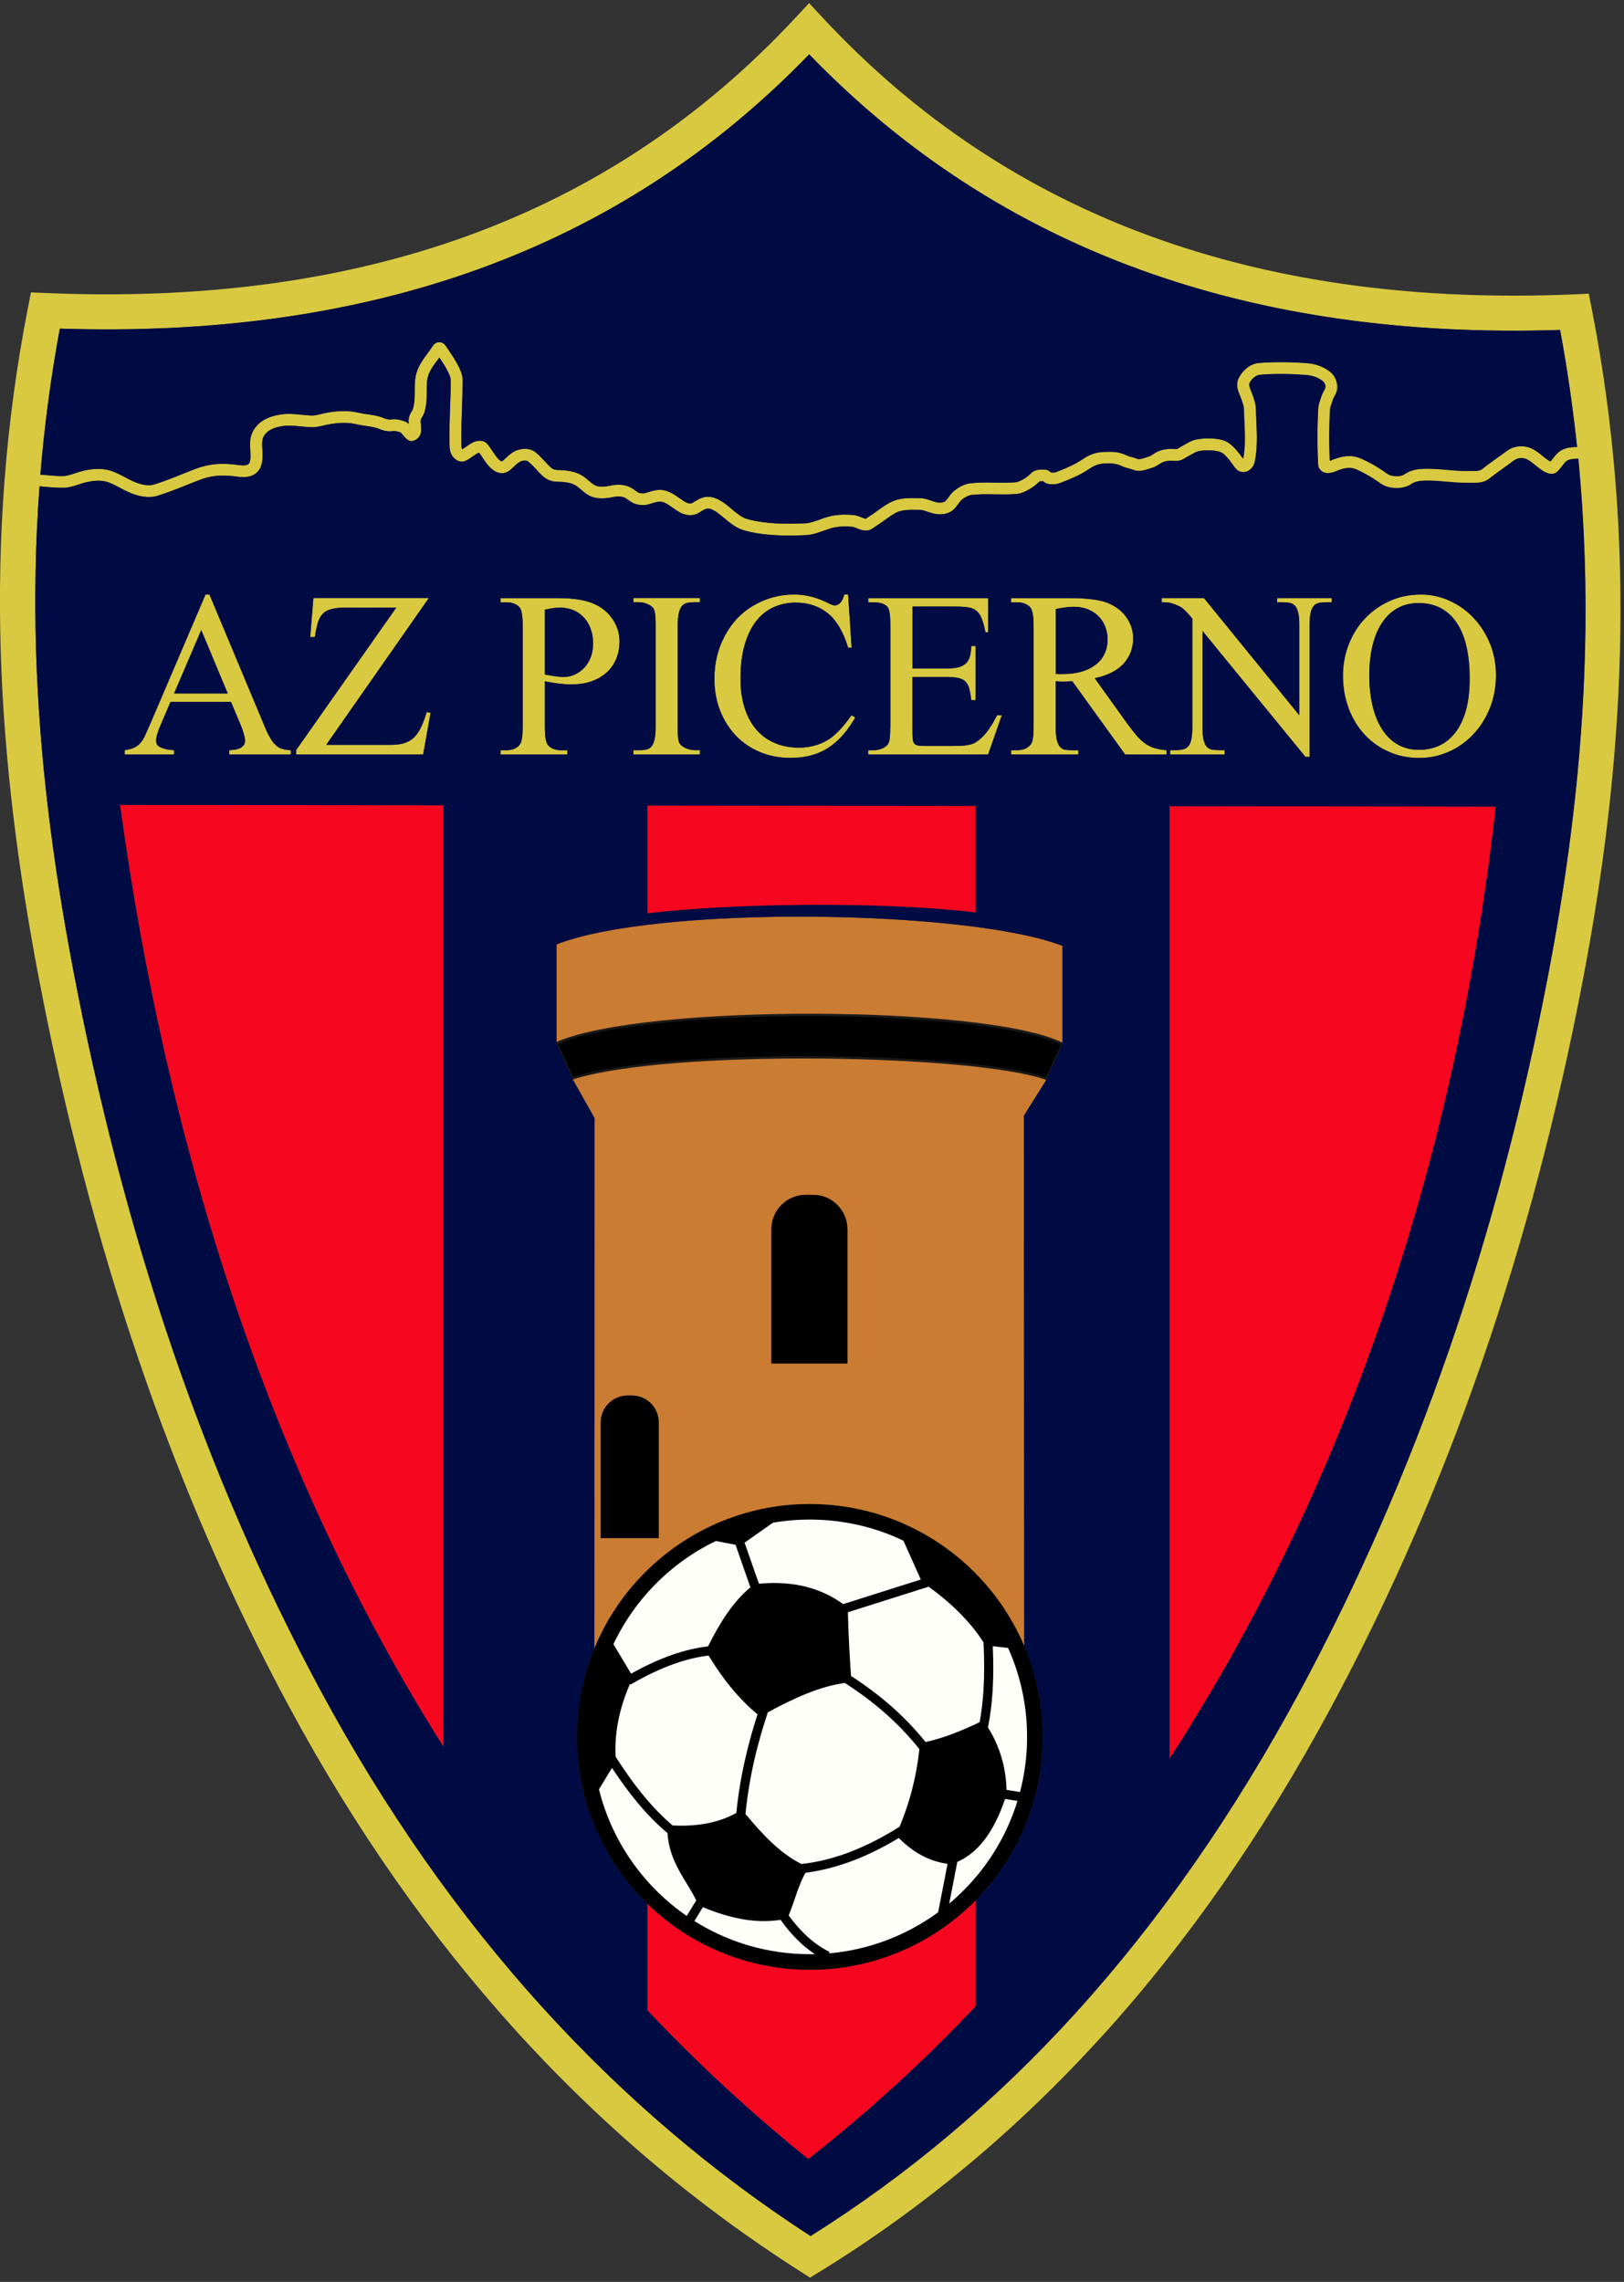 <?xml version="1.0" encoding="UTF-8"?>
<svg id="Layer_2" data-name="Layer 2" xmlns="http://www.w3.org/2000/svg" xmlns:xlink="http://www.w3.org/1999/xlink" viewBox="0 0 289.99 407.36">
  <rect x="0" y="0" width="289.99" height="407.36" fill="#333333" stroke="none"/>
  <defs>
    <style>
      .cls-1 {
        clip-path: url(#clippath);
      }

      .cls-2, .cls-3, .cls-4, .cls-5, .cls-6, .cls-7, .cls-8 {
        stroke-width: 0px;
      }

      .cls-2, .cls-9 {
        fill: none;
      }

      .cls-3 {
        fill: #000b43;
      }

      .cls-3, .cls-4, .cls-5, .cls-6, .cls-7, .cls-8 {
        fill-rule: evenodd;
      }

      .cls-4 {
        fill: #d9c940;
      }

      .cls-5 {
        fill: #ca7c32;
      }

      .cls-6 {
        fill: #fefff9;
      }

      .cls-7 {
        fill: #f6061f;
      }

      .cls-9 {
        stroke: #1b1918;
        stroke-width: .43px;
      }
    </style>
    <clipPath id="clippath">
      <rect class="cls-2" width="289.99" height="407.36"/>
    </clipPath>
  </defs>
  <g id="Ebene_1" data-name="Ebene 1">
    <g>
      <path class="cls-4" d="m41.25,125.31h-10.81l-1.89,4.41c-.45,1.09-.68,1.91-.68,2.44,0,.23.03.43.1.62.07.19.23.36.46.51.23.15.56.28.98.4.42.12.98.19,1.66.23v.75h-8.8v-.75c.7-.11,1.27-.25,1.7-.46.44-.21.8-.48,1.12-.85.3-.36.59-.82.85-1.39.25-.58.57-1.28.94-2.13l9.81-22.95h.71l9.71,23.2c.39.97.74,1.74,1.09,2.32.34.59.68,1.05,1.04,1.37.36.33.75.56,1.17.67.42.13.92.2,1.52.22v.75h-11v-.75c1.1-.04,1.84-.22,2.23-.55.4-.31.6-.7.6-1.15-.02-.6-.29-1.56-.83-2.9l-1.69-4.01Zm-.59-1.51l-4.73-11.32-4.85,11.32h9.58Zm35.9-17.04l-18.32,26.21h11.42c.88,0,1.65-.08,2.3-.24.65-.17,1.23-.47,1.74-.9.51-.43.96-1.03,1.35-1.78.39-.76.76-1.73,1.13-2.93l.69.13-1.32,7.42h-22.69v-.77l17.89-25.44h-8.87c-1.12,0-2.02.08-2.69.26-.67.17-1.2.46-1.59.87-.39.41-.67.95-.87,1.63-.19.68-.37,1.52-.53,2.51h-.82l.57-6.98h20.62Zm20.72,14.85v8.13c0,1.78.2,2.88.59,3.29.53.6,1.32.89,2.36.89h1.08v.75h-11.94v-.75h1.04c1.15,0,1.99-.38,2.49-1.14.28-.45.43-1.46.43-3.04v-18.04c0-1.74-.18-2.83-.54-3.26-.56-.62-1.34-.92-2.38-.92h-1.04v-.75h10.23c2.45,0,4.42.26,5.9.8.71.25,1.38.59,2.01,1.03.62.44,1.16.97,1.62,1.57.46.59.82,1.27,1.09,1.99.26.72.4,1.51.4,2.35,0,1.12-.2,2.16-.59,3.1-.39.93-.95,1.75-1.69,2.42-.74.67-1.63,1.21-2.7,1.58-1.06.38-2.28.56-3.66.56s-2.89-.19-4.69-.55h0Zm0-1.2c.73.15,1.38.25,1.93.33.55.08,1.04.11,1.45.11.71,0,1.38-.15,2.02-.44.63-.3,1.18-.71,1.67-1.23.48-.52.86-1.15,1.14-1.88.27-.74.41-1.54.41-2.4,0-1.02-.16-1.93-.46-2.72-.3-.8-.72-1.47-1.26-2.02-.53-.56-1.15-.98-1.86-1.26-.72-.28-1.5-.43-2.34-.43-.69,0-1.59.12-2.69.37v11.58Zm27.69,13.51v.75h-11.88v-.75h.98c.49,0,.92-.03,1.3-.11.37-.07.68-.25.92-.52.25-.29.44-.71.57-1.26.14-.57.2-1.33.2-2.3v-18.04c0-.64-.01-1.16-.04-1.58-.03-.42-.08-.77-.16-1.03-.07-.27-.18-.48-.31-.64-.15-.15-.34-.29-.59-.44-.61-.33-1.24-.5-1.88-.5h-.98v-.75h11.88v.75h-.98c-.49,0-.92.04-1.3.13-.37.08-.68.26-.92.53-.25.27-.44.7-.57,1.26-.14.57-.2,1.32-.2,2.26v18.04c0,.66.01,1.18.03,1.6.02.41.07.74.15,1.01.08.27.2.48.36.64.15.15.35.29.6.44.56.32,1.18.49,1.85.49h.98Zm26.47-27.78l.63,9.49h-.63c-.86-2.86-2.08-4.91-3.65-6.17-1.57-1.25-3.47-1.88-5.69-1.88-1.44,0-2.75.27-3.97.82-1.21.55-2.25,1.37-3.13,2.51-.87,1.12-1.55,2.53-2.04,4.23-.5,1.71-.74,3.71-.74,6.02,0,1.87.23,3.55.69,5.07.46,1.52,1.14,2.81,2.03,3.88.89,1.08,1.98,1.91,3.28,2.48,1.29.59,2.78.88,4.46.88s3.37-.39,4.8-1.18c1.37-.71,2.9-2.25,4.58-4.61l.65.4c-1.41,2.48-3.05,4.3-4.9,5.47-1.85,1.16-4.08,1.74-6.65,1.74-1.99,0-3.81-.35-5.47-1.05-1.66-.69-3.09-1.67-4.3-2.93-1.19-1.26-2.14-2.75-2.81-4.47-.68-1.73-1.02-3.64-1.02-5.7,0-2.81.63-5.36,1.88-7.68,1.24-2.33,2.95-4.13,5.14-5.4,2.22-1.29,4.62-1.94,7.21-1.94,2.03,0,4.03.49,5.98,1.48.57.3.98.46,1.22.46.46,0,.83-.19,1.13-.56.29-.36.5-.83.63-1.38h.69Zm11.49,2.14v11.06h6.11c.9,0,1.63-.08,2.18-.24.55-.17.98-.41,1.31-.73.31-.33.53-.74.66-1.25.12-.51.2-1.11.24-1.8h.76v9.68h-.76c-.1-.8-.22-1.47-.36-2-.12-.52-.35-.95-.64-1.27-.3-.33-.71-.55-1.25-.68-.53-.13-1.25-.2-2.15-.2h-6.11v9.22c0,.69.01,1.25.03,1.66.02.41.1.72.24.94.15.21.38.34.68.41.3.06.75.09,1.35.09h4.73c.8,0,1.47-.02,2.02-.06.56-.04,1.03-.13,1.42-.24.4-.12.76-.29,1.06-.51.31-.22.64-.49.98-.82.82-.8,1.69-2.1,2.61-3.87h.84l-2.45,7.01h-21.43v-.75h.97c.26,0,.53-.03.83-.09.28-.06.54-.15.8-.26.25-.12.48-.26.68-.44.2-.19.34-.4.43-.65.16-.45.24-1.35.24-2.7v-18.14c0-1.78-.17-2.88-.51-3.29-.49-.56-1.31-.83-2.47-.83h-.97v-.75h21.43v6.1h-.5c-.2-1.01-.42-1.81-.66-2.42-.23-.61-.55-1.07-.93-1.4-.39-.33-.88-.53-1.49-.63-.6-.09-1.37-.14-2.31-.14h-7.63Zm45.39,26.4h-7.41l-9.43-13.07c-.35.02-.67.03-.95.04-.27,0-.53.02-.77.02-.19,0-.38-.01-.59-.02-.21,0-.43-.02-.66-.04v8.13c0,.98.06,1.76.2,2.33.14.56.33.98.59,1.27.25.27.56.44.92.5.36.06.77.09,1.21.09h1.11v.75h-12.01v-.75h1.08c1.14,0,1.98-.38,2.51-1.14.29-.45.43-1.46.43-3.04v-18.04c0-1.72-.2-2.81-.59-3.26-.53-.62-1.32-.92-2.36-.92h-1.08v-.75h10.18c1.5,0,2.79.05,3.88.17,1.09.12,1.98.28,2.68.5.69.23,1.35.54,1.96.94.62.4,1.16.87,1.62,1.44.46.57.82,1.19,1.09,1.89.26.69.4,1.45.4,2.24,0,1.73-.56,3.23-1.66,4.47-1.1,1.24-2.83,2.14-5.19,2.66l5.74,8.01c.67.92,1.27,1.68,1.79,2.28.53.6,1.04,1.07,1.56,1.42.53.36,1.07.61,1.66.78.58.16,1.27.28,2.07.37v.75Zm-19.8-14.36c.27,0,.5,0,.69.02.2,0,.36,0,.48,0,1.33,0,2.5-.15,3.51-.46,1.01-.3,1.85-.74,2.53-1.29.68-.54,1.18-1.19,1.52-1.94.35-.74.51-1.56.51-2.44s-.15-1.65-.43-2.37c-.29-.72-.7-1.35-1.24-1.87-.53-.51-1.16-.92-1.9-1.21-.74-.28-1.55-.43-2.43-.43s-1.93.13-3.24.4v11.57Zm18.91-13.55h7.54l17.03,20.92v-16.08c0-.94-.06-1.69-.2-2.24-.14-.56-.33-.97-.59-1.23-.25-.27-.57-.44-.93-.51-.37-.07-.79-.11-1.26-.11h-.98v-.75h9.74v.75h-1.01c-.49,0-.92.04-1.29.13-.37.08-.67.26-.92.54-.24.29-.43.7-.54,1.24-.13.53-.19,1.26-.19,2.18v23.51h-.74l-18.37-22.46v17.21c0,.96.06,1.72.2,2.25.14.55.32.95.57,1.21.25.27.56.43.92.5.38.06.8.09,1.28.09h.98v.75h-9.74v-.75h.98c.5,0,.92-.04,1.29-.13.36-.08.68-.26.93-.53.26-.27.45-.68.57-1.22.12-.53.19-1.26.19-2.18v-19.42c-.41-.49-.74-.88-1.03-1.18-.27-.28-.53-.52-.77-.7-.24-.19-.51-.34-.8-.46-.29-.13-.64-.26-1.07-.4-.41-.13-1.01-.19-1.8-.19v-.75Zm46.3-.63c1.79,0,3.49.37,5.1,1.11,1.63.73,3.05,1.75,4.27,3.04,1.23,1.29,2.2,2.81,2.93,4.56.72,1.75,1.09,3.65,1.09,5.69s-.37,4.07-1.09,5.87c-.73,1.8-1.71,3.36-2.96,4.68-1.24,1.32-2.69,2.36-4.36,3.1-1.66.74-3.44,1.12-5.33,1.12s-3.69-.36-5.34-1.08c-1.66-.71-3.1-1.72-4.32-3.02-1.23-1.3-2.18-2.85-2.89-4.65-.7-1.8-1.06-3.79-1.06-5.96,0-2,.36-3.89,1.06-5.65.71-1.76,1.67-3.29,2.92-4.59,1.24-1.3,2.7-2.33,4.41-3.09,1.7-.76,3.55-1.13,5.55-1.13h0Zm-.41,1.51c-1.42,0-2.67.3-3.77.91-1.09.6-2.01,1.45-2.75,2.58-.76,1.11-1.32,2.47-1.71,4.05-.39,1.59-.59,3.37-.59,5.36s.19,3.76.57,5.4c.38,1.62.94,3.03,1.7,4.21.74,1.18,1.67,2.09,2.78,2.73,1.11.64,2.38.97,3.81.97,1.29,0,2.48-.24,3.57-.73,1.1-.49,2.05-1.26,2.88-2.29.82-1.04,1.45-2.36,1.92-3.96.46-1.61.69-3.53.69-5.76,0-2.12-.19-4-.57-5.67-.38-1.68-.95-3.09-1.73-4.24-.77-1.16-1.72-2.04-2.85-2.64-1.14-.61-2.45-.91-3.95-.91h0Z"/>
      <path class="cls-8" d="m146.3,271.32c-2.83-.12-5.6.06-8.28.52l-5.07,3.57,2.56,7.31c6.32-.59,11.19.84,15.06,3.64l13.86-4.39-3.11-6.93c-4.56-2.18-9.63-3.49-15-3.73h0Zm30.98,22.56c.12,2.82.12,5.44-.02,7.85-.15,2.43-.43,4.64-.84,6.65,2.17,3.46,3.2,7.19,3.32,11.14l2.4.38c.68-2.61,1.1-5.34,1.22-8.14.27-6.25-.95-12.22-3.35-17.56l-2.73-.32Zm-2.36,13.56c.33-1.77.56-3.7.69-5.81.15-2.56.15-5.36,0-8.42-2.35-3.72-6.03-7.25-9.81-9.94l-14.38,4.55c.09,3.86.29,7.64.56,11.37,2.52,1.63,4.95,3.43,7.24,5.45,2.15,1.9,4.19,4.01,6.07,6.34,3.22-.71,6.43-2,9.65-3.55h0Zm6.76,14.06l-2.21-.35c-2.02,6.01-4.9,9.65-8.52,11.23l-1.45,7.44c.45-.38.89-.76,1.32-1.16,5-4.58,8.81-10.47,10.86-17.16h0Zm-21.19,6.62c-2.76,1.67-5.51,3.03-8.25,4.07-2.81,1.06-5.61,1.78-8.4,2.13-1.22,2.12-1.96,5.06-3,7.61.92,1.26,1.9,2.42,2.96,3.43,1.32,1.27,2.76,2.31,4.35,3.09l-.12.26c7.22-.63,13.91-3.25,19.49-7.33l1.69-8.65c-2.97-.41-5.88-1.77-8.71-4.61h0Zm-17.39,4.63c2.84-.3,5.69-1.01,8.56-2.1,2.98-1.13,5.97-2.66,8.97-4.55,1.72-4.11,2.98-8.66,3.53-13.85-1.88-2.36-3.9-4.46-6.05-6.36-2.29-2.02-4.72-3.82-7.26-5.45-4.58.64-9.16,2.76-13.74,5.24-.93,2.81-1.77,5.69-2.45,8.69-.68,3.01-1.21,6.15-1.54,9.47,2.96,3.51,6,6.9,9.98,8.91h0Zm-17.59,7.72l-1.51,2.47c5.51,3.46,11.96,5.58,18.92,5.88.87.04,1.73.05,2.59.03-1.01-.66-1.97-1.43-2.86-2.29-1.18-1.13-2.26-2.42-3.27-3.83-4.59.73-9.28-.35-13.87-2.26h0Zm-2.89,1.56l1.71-2.79c-1.86-3.73-4.78-6.77-5.14-12.01-1.86-1.54-3.65-3.38-5.37-5.45-1.56-1.87-3.06-3.95-4.53-6.17l-2.32,3.82c1.58,6.37,4.74,12.14,9.06,16.85,1.97,2.15,4.19,4.08,6.6,5.75h0Zm-12.68-28.43c1.66,2.6,3.37,5,5.14,7.13,1.63,1.96,3.31,3.69,5.05,5.15,3.93.17,7.78-.28,11.35-2.23.33-3.37.88-6.57,1.58-9.64.63-2.76,1.37-5.41,2.2-7.97-3.29-2.72-6.17-6.26-8.73-10.49-2,.24-4.01.74-6.02,1.44-2.63.92-5.27,2.2-7.93,3.75l-.08-.14c-1.87,4.29-2.79,8.62-2.57,13h0Zm21.39-37.82c-1.01-.19-2.67-.51-3.51-.68-3.45,1.66-6.62,3.81-9.41,6.38-3.67,3.37-6.7,7.44-8.87,12.02l3.16,5.28c2.42-1.36,4.84-2.49,7.28-3.35,2.15-.75,4.3-1.28,6.46-1.53,2.13-4.29,4.53-8.03,7.56-10.53l-2.65-7.59Zm-14.81,3.63c7.85-7.19,18.44-11.39,29.9-10.89,11.47.5,21.66,5.61,28.85,13.45,7.19,7.85,11.39,18.44,10.89,29.9-.5,11.47-5.61,21.66-13.46,28.85-7.85,7.19-18.44,11.39-29.9,10.89-11.47-.5-21.66-5.61-28.85-13.45-7.19-7.85-11.39-18.44-10.89-29.9.5-11.47,5.6-21.66,13.45-28.85h0Z"/>
      <path class="cls-6" d="m109.53,293.5l3.16,5.28c2.42-1.36,4.84-2.49,7.28-3.35,2.15-.75,4.3-1.28,6.46-1.53,2.13-4.29,4.53-8.03,7.56-10.53l-2.65-7.59c-1.01-.19-2.67-.51-3.51-.68-3.45,1.66-6.62,3.81-9.41,6.38-3.67,3.37-6.7,7.44-8.87,12.02h0Z"/>
      <path class="cls-6" d="m135.5,282.72c6.32-.59,11.19.84,15.06,3.64l13.86-4.39-3.11-6.93c-4.56-2.18-9.63-3.49-15-3.73-2.83-.12-5.6.06-8.28.52l-5.07,3.57,2.56,7.31Z"/>
      <path class="cls-6" d="m151.41,287.82c.09,3.86.29,7.64.56,11.37,2.52,1.63,4.95,3.43,7.24,5.45,2.15,1.9,4.19,4.01,6.07,6.34,3.22-.71,6.43-2,9.65-3.55.33-1.77.56-3.7.69-5.81.15-2.56.15-5.36,0-8.42-2.35-3.72-6.03-7.25-9.81-9.94l-14.38,4.55Z"/>
      <path class="cls-6" d="m177.26,301.73c-.15,2.43-.43,4.64-.84,6.65,2.17,3.46,3.2,7.19,3.32,11.14l2.4.38c.68-2.61,1.1-5.34,1.22-8.14.27-6.25-.95-12.22-3.35-17.56l-2.73-.32c.12,2.82.12,5.44-.02,7.85h0Z"/>
      <path class="cls-6" d="m179.47,321.15c-2.02,6.01-4.9,9.65-8.52,11.23l-1.45,7.44c.45-.38.89-.76,1.32-1.16,5-4.58,8.81-10.47,10.86-17.16l-2.21-.35Z"/>
      <path class="cls-6" d="m142.65,346.56c-1.18-1.13-2.26-2.42-3.27-3.83-4.59.73-9.28-.35-13.87-2.26l-1.51,2.47c5.51,3.46,11.96,5.58,18.92,5.88.87.04,1.73.05,2.59.03-1.01-.66-1.97-1.43-2.86-2.29h0Z"/>
      <path class="cls-6" d="m140.83,341.93c.92,1.26,1.9,2.42,2.96,3.43,1.32,1.27,2.76,2.31,4.35,3.09l-.12.26c7.22-.63,13.91-3.25,19.49-7.33l1.69-8.65c-2.97-.41-5.88-1.77-8.71-4.61-2.76,1.67-5.51,3.03-8.25,4.07-2.81,1.06-5.61,1.78-8.4,2.13-1.22,2.12-1.96,5.06-3,7.61h0Z"/>
      <path class="cls-6" d="m124.32,339.24c-1.86-3.73-4.78-6.77-5.14-12.01-1.86-1.54-3.65-3.38-5.37-5.45-1.56-1.87-3.06-3.95-4.53-6.17l-2.32,3.82c1.58,6.37,4.74,12.14,9.06,16.85,1.97,2.15,4.19,4.08,6.6,5.75l1.71-2.79Z"/>
      <path class="cls-6" d="m133.12,323.84c2.96,3.51,6,6.9,9.98,8.91,2.84-.3,5.69-1.01,8.56-2.1,2.98-1.13,5.97-2.66,8.97-4.55,1.72-4.11,2.98-8.66,3.53-13.85-1.88-2.36-3.9-4.46-6.05-6.36-2.29-2.02-4.72-3.82-7.26-5.45-4.58.64-9.16,2.76-13.74,5.24-.93,2.81-1.77,5.69-2.45,8.69-.68,3.01-1.21,6.15-1.54,9.47h0Z"/>
      <path class="cls-6" d="m120.13,325.88c3.93.17,7.78-.28,11.35-2.23.33-3.37.88-6.57,1.58-9.64.63-2.76,1.37-5.41,2.2-7.97-3.29-2.72-6.17-6.26-8.73-10.49-2,.24-4.01.74-6.02,1.44-2.63.92-5.27,2.2-7.93,3.75l-.08-.14c-1.87,4.29-2.79,8.62-2.57,13,1.66,2.6,3.37,5,5.14,7.13,1.63,1.96,3.31,3.69,5.05,5.15h0Z"/>
      <path class="cls-5" d="m99.36,168.6c17.96-7.07,73.75-6.23,90.37.26v17.52c-13.45-6.76-74.7-7.02-90.36-.13v-17.64Z"/>
      <path class="cls-5" d="m112.06,249.13h.78c2.64,0,4.79,2.16,4.79,4.79v20.66h-10.36v-20.66c0-2.64,2.16-4.79,4.79-4.79h0Zm25.69-5.73v-23.98c0-3.36,2.75-6.12,6.12-6.12h1.33c3.36,0,6.11,2.75,6.11,6.12v23.98h-13.56Zm45.14,50.42l-.06-94.65,4.11-6.56c-12.63-4.61-67.55-5.62-84.76-.08l3.98,7.08-.02,94.63c2.34-5.7,5.92-10.74,10.37-14.82,7.85-7.19,18.44-11.39,29.9-10.89,11.47.5,21.66,5.61,28.85,13.45,3.18,3.46,5.77,7.46,7.63,11.84h0Z"/>
      <path class="cls-8" d="m112.84,249.13h-.78c-2.64,0-4.79,2.16-4.79,4.79v20.66h10.36v-20.66c0-2.64-2.16-4.79-4.79-4.79h0Z"/>
      <g class="cls-1">
        <path class="cls-8" d="m137.75,219.42v23.98h13.56v-23.98c0-3.36-2.75-6.12-6.11-6.12h-1.33c-3.36,0-6.12,2.75-6.12,6.12h0Z"/>
        <path class="cls-4" d="m144.69,399.22c17.29-10.84,33.11-24.13,47.47-39.96,14.85-16.37,28.16-35.46,39.96-57.36,10.36-19.24,19.21-39.5,26.59-60.83,7.39-21.36,13.32-43.85,17.83-67.57,3.55-18.65,5.96-37.65,6.46-57.13.29-11.29-.06-22.76-1.19-34.44h-.25c-.59.04-1.19.07-1.62.27-.37.17-.71.62-1.05,1.07-.24.31-.47.62-.77.91-.57.58-1.28.54-1.96.27-.42-.17-.8-.42-1.05-.59-.37-.26-.71-.53-1.04-.8-.6-.49-1.19-.97-1.81-1.16-.31-.09-.67-.11-1.02-.05-.34.06-.65.18-.89.36-.65.49-1.22.89-1.77,1.29-.88.63-1.72,1.23-2.57,1.91-1.08.88-2.26.85-3.38.82h0c-.22,0-.43-.01-.62,0-1.3.02-2.56-.09-3.82-.2-1.39-.12-2.78-.25-4.16-.17-.4.02-.8.08-1.18.19-.3.09-.57.21-.81.37-.37.25-.78.44-1.21.56-.45.13-.91.19-1.36.19s-.93-.03-1.41-.14c-.51-.11-1.01-.3-1.48-.63-.51-.36-1.03-.71-1.59-1.06-.53-.33-1.07-.65-1.6-.92l-.21-.1h0c-.69-.35-1.42-.71-2.07-.74-.42-.02-.86.04-1.29.14-.45.11-.9.27-1.34.47-.33.15-.78.27-1.21.3-.3.02-.6-.01-.88-.12-.39-.15-.72-.41-.9-.83-.08-.17-.12-.36-.13-.58-.1-1.76-.14-3.41-.14-5.04,0-1.63.06-3.2.14-4.83.03-.72.25-1.33.46-1.93.05-.15.11-.31.15-.45.11-.34.26-.62.41-.89.14-.27.29-.53.29-.68h0c0-.21-.06-.43-.15-.63-.07-.16-.17-.3-.29-.4-.4-.33-.86-.58-1.34-.77-.52-.2-1.06-.31-1.61-.36-1.39-.1-2.8-.18-4.17-.19-1.37-.01-2.77.03-4.15.15-.32.03-.63.16-.91.36-.35.25-.65.59-.87.97-.26.43-.03.99.22,1.6.11.26.22.53.3.78h0l.08.24c.22.64.44,1.29.46,2.06.02.76.05,1.56.09,2.35.11,2.39.22,4.68-.29,7.19-.11.55-.48,1.12-.94,1.45-.19.14-.41.25-.64.31-.26.07-.53.09-.82.03-.43-.09-.83-.33-1.16-.78h0s-.27-.38-.27-.38c-.64-.89-1.1-1.53-1.92-2.2-.16-.13-.36-.23-.59-.3h0c-.28-.08-.57-.14-.85-.17-.51-.05-1.03-.08-1.53-.06-.45.02-.91.07-1.36.17-.39.08-.79.32-1.2.55h0c-.24.14-.48.28-.74.41-.09.05-.21.12-.32.19-.33.21-.65.41-1.11.51-.45.1-.83.07-1.22.04-.2-.01-.4-.03-.53-.02-.2.02-.41.05-.63.09-.19.04-.36.08-.53.15-.2.08-.43.23-.66.37-.39.26-.78.51-1.31.66-.1.03-.28.09-.47.15-.95.31-1.95.64-3.05.15-.14-.06-.4-.13-.67-.2-.39-.1-.78-.21-1.09-.36-1.2-.57-2.05-.54-3.21-.5h-.2c-.39.02-.79.11-1.18.25-.43.15-.85.37-1.23.63-.9.62-1.79,1.1-2.69,1.51-.85.39-1.74.74-2.65,1.09-.36.14-.73.2-1.1.22-.34.01-.68-.02-.99-.07-.44-.07-.68-.28-.91-.48-.17,0-.34,0-.49.01-.09.02-.15.03-.17.04-.32.31-.63.58-.95.82-.32.24-.66.46-1.03.66-.3.17-.62.33-.96.46-.38.15-.77.25-1.18.29-1.25.1-2.54.08-3.82.06-1.4-.02-2.8-.05-4.19.11-.27.03-.54.12-.8.25-.29.14-.58.33-.86.54-.25.19-.48.5-.71.82-.23.31-.45.62-.75.92-.41.41-.9.66-1.41.79-.45.12-.92.15-1.35.13-.72-.02-1.34-.24-1.96-.45-.47-.16-.94-.33-1.35-.33h-.33s0,0,0,0c-1.38-.03-2.86-.07-3.96.5-.66.34-1.37.85-2.09,1.37-.53.38-1.07.77-1.65,1.13-.04.02-.11.08-.18.13-.41.29-.84.58-1.52.56-.61-.02-1.08-.22-1.56-.41-.29-.12-.57-.23-.78-.26-.54-.05-1.08-.08-1.62-.06-.48.01-.97.06-1.46.14-.67.12-1.35.36-2.03.61-1.05.38-2.08.75-3.27.8-1.8.07-3.62.11-5.43,0-1.85-.1-3.68-.34-5.46-.83-1.45-.39-2.52-1.29-3.6-2.19-.63-.52-1.25-1.05-1.9-1.41-.21-.12-.44-.22-.69-.27-.17-.04-.34-.06-.49-.04-.34.05-.74.29-1.13.54-.15.09-.3.19-.49.29-.52.29-1.09.38-1.65.34-.58-.05-1.16-.24-1.64-.51-.46-.26-.86-.54-1.25-.82-.63-.44-1.25-.88-1.89-1.04-.53-.13-1.24.08-1.93.29-.22.07-.44.13-.52.16-.48.14-1.03.16-1.54.09-.55-.07-1.08-.25-1.48-.5-.25-.15-.4-.26-.56-.38h0c-.28-.2-.56-.4-.79-.48-.26-.09-.55-.14-.84-.15-.32-.01-.65.02-.98.09-.74.16-1.52.26-2.26.25-.82-.02-1.6-.19-2.27-.58-.52-.31-.93-.66-1.35-1.02-.15-.14-.31-.27-.51-.43-.51-.41-1.1-.63-1.71-.76-.68-.14-1.43-.17-2.16-.19-.48-.01-.93-.12-1.33-.3-.44-.19-.83-.46-1.16-.77-.36-.33-.71-.72-1.07-1.11-.44-.48-.89-.97-1.46-1.43-.13-.11-.33-.15-.57-.16-.32,0-.65.08-.89.22-.42.23-.82.62-1.22,1-.14.13-.28.26-.38.35-.85.77-1.7.81-2.49.51-.63-.24-1.14-.72-1.53-1.16-.39-.44-.71-.93-1.04-1.42-.21-.31-.42-.63-.63-.91-.1.02-.2.06-.28.11-.26.15-.54.34-.82.54h0c-.42.29-.83.58-1.29.8h0c-.2.09-.42.14-.63.15-.42.02-.84-.13-1.2-.41-.3-.23-.57-.55-.76-.95-.17-.35-.28-.78-.29-1.26-.07-2.3,0-4.56.08-6.82.06-1.74.12-3.48.11-5.19,0-.43-.29-1.01-.54-1.53h0l-.03-.05h0c-.4-.82-.91-1.57-1.43-2.33l-.02-.04c-.13.17-.25.34-.37.5-.64.86-1.28,1.72-1.59,2.65-.29.85-.29,1.85-.29,2.84,0,.67,0,1.35-.07,2.01-.03.3-.08.61-.13.91-.06.32-.14.63-.24.94-.11.32-.26.58-.41.84-.1.17-.2.33-.22.45-.03.15,0,.47.02.78.09.99.19,2-.77,2.66-1.15.79-1.79.02-2.47-.79-.16-.19-.33-.39-.35-.4-.26-.09-.52-.18-.78-.23-.21-.04-.41-.06-.58-.03-.52.08-1,.05-1.45-.05-.41-.09-.78-.22-1.13-.37-.63-.26-1.44-.37-2.23-.49-.55-.08-1.1-.16-1.66-.29-.81-.19-1.59-.28-2.36-.27-.78,0-1.58.09-2.41.22-.35.06-.7.14-1.04.22-.78.19-1.56.37-2.41.34-.65-.03-1.27-.09-1.86-.15-1.09-.11-2.12-.21-3.15-.06-.79.12-1.55.31-2.17.65-.56.3-1.02.73-1.3,1.32-.28.6-.23,1.42-.18,2.24.05.8.09,1.59-.09,2.43-.2.93-.67,1.62-1.47,2.06-.7.38-1.61.51-2.78.35-1.54-.21-2.77-.27-3.91-.15-1.11.11-2.17.4-3.38.88-.85.33-1.16.46-1.49.59-1.82.73-3.64,1.47-5.55,2.06-.91.29-1.87.29-2.81.13-.89-.15-1.77-.46-2.58-.84-.49-.22-.95-.47-1.42-.72-.87-.47-1.75-.94-2.64-1.13-.53-.11-1.08-.14-1.64-.1-.57.03-1.16.14-1.74.27-.45.11-.85.24-1.25.37h0c-.93.31-1.86.62-2.94.61-1.19,0-2.21-.09-3.23-.18-.3-.03-.59-.05-.87-.08-.74,9.86-.91,19.57-.63,29.15.58,19.43,3.07,38.38,6.62,57.04,4.51,23.68,10.37,46.24,17.69,67.69,7.31,21.42,16.08,41.72,26.42,60.93,11.6,21.53,24.83,40.3,39.48,56.47,14.69,16.22,30.79,29.86,48.08,41.06h0ZM281.59,79.81c-.73-6.89-1.73-13.86-3.03-20.9-27.3.88-52.32-2.55-74.83-10.7-22.32-8.08-42.15-20.79-59.26-38.5-17.11,17.71-36.87,30.35-59.13,38.38-22.44,8.09-47.38,11.47-74.67,10.58-1.63,8.82-2.77,17.5-3.48,26.07.32.02.6.05.89.07,1.02.09,2.04.18,3.05.19.7,0,1.48-.25,2.26-.51h0c.49-.16.98-.32,1.43-.43.67-.16,1.38-.28,2.11-.33.74-.05,1.49,0,2.21.15,1.18.26,2.19.8,3.21,1.34.43.23.87.46,1.3.66.66.3,1.36.55,2.05.67.64.11,1.26.11,1.82-.06,1.8-.56,3.59-1.28,5.38-2,.66-.27,1.35-.54,1.5-.6,1.38-.55,2.62-.87,3.96-1.01,1.32-.13,2.7-.07,4.4.16.7.1,1.18.05,1.47-.11.2-.11.33-.33.4-.63.12-.54.08-1.19.04-1.85-.06-1.09-.13-2.18.39-3.27.49-1.05,1.27-1.78,2.21-2.29.88-.48,1.88-.75,2.89-.9,1.26-.19,2.42-.07,3.65.05.57.05,1.15.11,1.75.14.57.02,1.2-.13,1.83-.28.4-.1.8-.19,1.19-.26.93-.15,1.83-.25,2.76-.25.94,0,1.88.09,2.86.33.43.1.95.18,1.46.25.92.13,1.85.26,2.75.63.24.1.5.2.77.25.22.05.45.07.67.03.46-.07.9-.04,1.32.04.38.07.74.19,1.08.31.28.1.51.26.72.45-.03-.4-.05-.79.04-1.16.1-.43.28-.74.46-1.05.09-.15.18-.3.22-.42.07-.22.13-.45.17-.68.05-.25.08-.5.11-.75.06-.58.06-1.18.06-1.77,0-1.18,0-2.35.4-3.53.43-1.25,1.16-2.24,1.9-3.24.32-.43.64-.86.94-1.33.12-.19.27-.34.44-.45.22-.14.46-.21.72-.21s.49.07.71.21c.18.11.33.27.46.46.23.36.43.65.62.94.57.84,1.14,1.68,1.59,2.59h0l.03.05h0c.35.72.75,1.52.75,2.47,0,1.78-.05,3.52-.11,5.27-.08,2.23-.15,4.46-.08,6.69h0c0,.15.04.29.09.4l.02.04c.24-.14.47-.3.7-.46h0c.31-.22.63-.45,1.01-.66.37-.21.89-.39,1.38-.4.55-.02,1.08.15,1.46.63.36.45.64.86.9,1.26.28.43.56.84.86,1.19.22.25.47.5.7.58.07.03.16,0,.27-.1.15-.13.25-.23.35-.33.5-.47.99-.94,1.63-1.3.57-.32,1.29-.5,1.99-.49.69.01,1.37.21,1.89.64.63.52,1.15,1.08,1.67,1.64.31.33.61.66.96.99.17.15.36.29.56.37.17.08.35.12.54.13.82.02,1.67.06,2.52.23.92.19,1.81.53,2.62,1.18.18.14.38.32.58.48.34.29.67.58,1.04.8.33.19.75.28,1.22.29.55.01,1.16-.08,1.77-.21.48-.1.98-.15,1.49-.13.49.02.97.1,1.44.26.55.18.96.48,1.37.77h0c.17.12.34.24.43.3.15.09.37.16.63.19.24.03.48.03.68-.03.25-.07.36-.11.48-.14.97-.3,1.96-.6,3.06-.33,1.02.26,1.81.81,2.61,1.37.36.25.72.51,1.07.71.22.12.49.22.75.24h0c.17.01.32,0,.43-.06.11-.06.26-.16.42-.26.59-.36,1.19-.73,1.97-.84.43-.06.86-.02,1.27.07.43.1.85.28,1.23.49.84.46,1.54,1.05,2.23,1.64.9.75,1.79,1.5,2.77,1.76,1.63.44,3.32.66,5.03.76,1.74.1,3.51.06,5.24,0,.84-.03,1.73-.36,2.61-.68.78-.28,1.56-.56,2.41-.71.57-.1,1.17-.15,1.77-.17.63-.01,1.26.01,1.88.07.54.06.96.23,1.38.4.31.12.61.25.83.26.05,0,.09-.09.21-.18.08-.06.16-.11.28-.18.49-.3,1.01-.68,1.53-1.05.78-.56,1.55-1.11,2.35-1.53,1.58-.82,3.34-.78,5-.74h.33c.74.02,1.38.24,2,.46.46.16.93.32,1.33.33.25,0,.51,0,.74-.07.17-.05.32-.12.43-.23.18-.18.36-.43.54-.67.33-.44.65-.89,1.15-1.26.36-.27.76-.54,1.21-.76.47-.23.98-.4,1.5-.46,1.49-.17,2.97-.15,4.46-.12,1.2.02,2.41.04,3.62-.06.19-.02.39-.07.58-.14.23-.09.46-.21.69-.34.26-.15.53-.32.79-.51.26-.19.5-.4.73-.63.39-.39.87-.56,1.38-.63.39-.05.76-.04,1.09-.02.54.03.81.26,1.08.5h0s0,0,0,0h0s0,0,0,0h0s0,0,0,0c.15.02.3.03.44.03.15,0,.29-.03.41-.07.86-.33,1.69-.66,2.52-1.04.8-.37,1.59-.8,2.37-1.34.53-.36,1.11-.66,1.73-.88.58-.2,1.19-.33,1.82-.36h.2c1.47-.06,2.55-.1,4.21.69.15.07.44.15.72.22.35.09.69.18.98.31.36.16.96-.04,1.54-.23.15-.05.3-.1.54-.17.22-.06.49-.24.75-.41.32-.2.63-.41,1.04-.57.29-.12.59-.2.89-.26.26-.05.55-.09.84-.12.34-.04.62-.01.9,0,.23.02.45.04.59,0,.1-.02.26-.12.42-.23.16-.1.32-.2.51-.29.19-.1.4-.22.61-.34h0c.56-.32,1.12-.65,1.81-.8.56-.12,1.14-.19,1.73-.22.62-.02,1.24,0,1.84.07.42.05.86.12,1.28.25.47.15.91.37,1.3.68,1.01.83,1.55,1.58,2.3,2.61l.02.03c.42-2.19.32-4.3.22-6.51-.04-.77-.07-1.55-.09-2.41,0-.42-.18-.91-.35-1.4l-.08-.24h0c-.08-.24-.17-.45-.25-.66-.46-1.11-.88-2.16-.08-3.51.37-.62.88-1.2,1.48-1.63.58-.4,1.24-.68,1.96-.74,1.39-.12,2.86-.16,4.35-.15,1.49.01,2.94.09,4.31.19.75.05,1.5.22,2.21.49.68.26,1.33.63,1.92,1.1.39.32.69.73.9,1.19.21.46.32.97.33,1.46.02.72-.26,1.23-.53,1.74-.1.19-.21.39-.26.54-.06.17-.12.34-.17.5-.16.46-.33.92-.35,1.32-.08,1.62-.13,3.17-.13,4.72,0,1.39.02,2.82.1,4.36.05-.01.1-.04.15-.05.53-.24,1.1-.44,1.7-.59.61-.15,1.25-.23,1.88-.2,1.11.05,2.05.52,2.94.97l.2.1c.63.32,1.22.66,1.79,1.02.55.35,1.11.73,1.67,1.12.2.14.44.23.71.29.3.06.63.09.95.09.26,0,.52-.03.76-.1.22-.06.42-.15.6-.28.44-.3.92-.51,1.42-.66h0c.55-.16,1.12-.24,1.66-.27,1.51-.08,2.99.05,4.47.18,1.2.11,2.41.21,3.6.19.25,0,.48,0,.71,0,.74.02,1.51.04,1.97-.34.91-.74,1.78-1.35,2.68-2,.58-.41,1.17-.83,1.73-1.25.53-.39,1.17-.65,1.83-.76.66-.11,1.36-.07,1.99.12,1.03.31,1.78.92,2.54,1.54.3.24.6.49.91.7.14.09.32.22.5.31.12-.14.23-.29.35-.44.5-.65,1.01-1.31,1.86-1.7.82-.38,1.62-.42,2.43-.46h.12Zm-208.43-3.19c-.14.12-.23.2-.02.05.02-.01.02-.03.02-.05h0Zm113.09,9.29h0s0,0,0,0h0Zm1.4-1.61h0s-.26-.04-.12-.02c.04,0,.08.01.12.02h0Zm9.14,279.17c-15.23,16.78-32.05,30.79-50.48,42.11l-1.66,1.02-1.66-1.06c-18.38-11.69-35.48-26.04-51.02-43.2-15-16.57-28.54-35.75-40.36-57.7-10.51-19.52-19.42-40.14-26.84-61.88-7.41-21.71-13.34-44.55-17.91-68.55C3.26,155.3.73,136.03.13,116.2c-.6-19.87.74-40.26,4.88-61.36l.52-2.64,2.68.11c27.56,1.17,52.63-2.03,75.02-10.11,22.3-8.04,42.01-20.94,58.95-39.18l2.3-2.47,2.29,2.47c16.94,18.24,36.72,31.2,59.1,39.3,22.46,8.13,47.59,11.4,75.15,10.23l2.68-.12.52,2.64c4.13,21.09,5.56,41.53,5.04,61.45-.51,19.89-2.96,39.21-6.56,58.14-4.56,23.97-10.58,46.76-18.08,68.45-7.51,21.71-16.49,42.28-26.98,61.76-12.04,22.35-25.65,41.86-40.84,58.61h0Z"/>
      </g>
      <path class="cls-7" d="m79.2,311.86v-168.1l-57.77-.07c8.46,62.12,27.18,119.79,57.77,168.18h0Z"/>
      <path class="cls-7" d="m208.83,143.92v170.07c29.89-46.1,50.86-103.8,58.27-170l-58.27-.07Z"/>
      <path class="cls-7" d="m115.58,163.06c14.66-1.78,41.48-2.2,58.62-.17v-19.02l-58.62-.07v19.26Z"/>
      <path class="cls-7" d="m172.7,340.73c-7.85,7.19-18.44,11.39-29.9,10.89-10.63-.46-20.15-4.88-27.21-11.77v19.02c8.93,9.44,18.5,18.32,28.75,26.56,10.42-8.15,20.41-17.25,29.88-27.25v-18.9c-.49.5-.99.98-1.51,1.45h0Z"/>
      <path class="cls-8" d="m186.89,192.58l2.84-6.21c-13.45-6.76-74.7-7.02-90.36-.13l2.85,6.26c17.23-5.51,71.94-4.51,84.67.08h0Z"/>
      <path class="cls-9" d="m186.89,192.58l2.84-6.21c-13.45-6.76-74.7-7.02-90.36-.13l2.85,6.26c17.23-5.51,71.94-4.51,84.67.08h0Z"/>
      <path class="cls-3" d="m106.14,294.23l.02-94.63-3.98-7.08s.03,0,.04-.02l-2.85-6.26v-17.64c17.95-7.07,73.74-6.23,90.36.26v17.52s-2.84,6.21-2.84,6.21c.02,0,.04.01.06.02l-4.11,6.56.06,94.65c2.35,5.53,3.54,11.66,3.26,18.07-.47,10.72-4.96,20.32-11.95,27.4v18.9c-9.47,10-19.46,19.11-29.87,27.25-10.25-8.24-19.82-17.12-28.75-26.56v-19.02c-.56-.55-1.11-1.11-1.64-1.69-7.19-7.85-11.39-18.44-10.89-29.9.22-4.96,1.29-9.69,3.08-14.03h0Zm112.56-159.56h-9.74v-.75h.98c.5,0,.92-.04,1.29-.13.36-.08.68-.26.93-.53.26-.27.45-.68.57-1.22.12-.53.19-1.26.19-2.18v-19.42c-.41-.49-.74-.88-1.03-1.18-.27-.28-.53-.52-.77-.7-.24-.19-.51-.34-.8-.46-.29-.13-.64-.26-1.07-.4-.41-.13-1.01-.19-1.8-.19v-.75h7.54l17.03,20.92v-16.08c0-.94-.06-1.69-.2-2.24-.14-.56-.33-.97-.59-1.23-.25-.27-.57-.44-.93-.51-.37-.07-.79-.11-1.26-.11h-.98v-.75h9.74v.75h-1.01c-.49,0-.92.04-1.29.13-.37.08-.67.26-.92.54-.24.29-.43.7-.54,1.24-.13.53-.19,1.26-.19,2.18v23.51h-.74l-18.37-22.46v17.21c0,.96.06,1.72.2,2.25.14.55.32.95.57,1.21.25.27.56.43.92.5.38.06.8.09,1.28.09h.98v.75Zm-44.49,28.22c-17.15-2.03-43.97-1.61-58.62.17v-19.26l58.62.07v19.02Zm18.35-28.22h-12.01v-.75h1.08c1.14,0,1.98-.38,2.51-1.14.29-.45.43-1.46.43-3.04v-18.04c0-1.72-.2-2.81-.59-3.26-.53-.62-1.32-.92-2.36-.92h-1.08v-.75h10.18c1.5,0,2.79.05,3.88.17,1.09.12,1.98.28,2.68.5.69.23,1.35.54,1.96.94.62.4,1.16.87,1.62,1.44.46.57.82,1.19,1.09,1.89.26.69.4,1.45.4,2.24,0,1.73-.56,3.23-1.66,4.47-1.1,1.24-2.83,2.14-5.19,2.66l5.74,8.01c.67.92,1.27,1.68,1.79,2.28.53.6,1.04,1.07,1.56,1.42.53.36,1.07.61,1.66.78.58.16,1.27.28,2.07.37v.75h-7.41l-9.43-13.07c-.35.02-.67.03-.95.04-.27,0-.53.02-.77.02-.19,0-.38-.01-.59-.02-.21,0-.43-.02-.66-.04v8.13c0,.98.06,1.76.2,2.33.14.56.33.98.59,1.27.25.27.56.44.92.5.36.06.77.09,1.21.09h1.11v.75Zm25.74-53.74c-.16-.13-.36-.23-.59-.3h0c-.28-.08-.57-.14-.85-.17-.51-.05-1.03-.08-1.53-.06-.45.02-.91.07-1.36.17-.39.08-.79.32-1.2.56-.24.14-.48.28-.74.4-.09.05-.21.12-.32.19-.33.21-.65.41-1.11.51-.45.1-.83.07-1.22.04-.2-.01-.4-.03-.53-.02-.2.02-.41.05-.63.09-.19.04-.36.08-.53.15-.2.08-.43.23-.66.37-.39.26-.78.51-1.31.66l-.47.15c-.95.31-1.95.64-3.05.15-.14-.06-.4-.13-.67-.2-.39-.11-.78-.21-1.09-.36-1.2-.57-2.05-.54-3.22-.5h-.2c-.39.02-.79.11-1.18.25-.43.15-.85.37-1.23.63-.91.62-1.79,1.1-2.69,1.51-.85.39-1.74.74-2.65,1.09-.36.14-.73.2-1.1.22-.34.01-.68-.02-.99-.07-.44-.07-.68-.28-.91-.48-.17,0-.34,0-.49.01-.09.01-.15.03-.17.04-.32.31-.63.58-.95.82-.32.24-.66.46-1.03.66-.3.17-.62.33-.96.46-.38.15-.77.25-1.18.29-1.25.1-2.54.08-3.82.06-1.4-.02-2.8-.05-4.19.11-.27.03-.54.12-.8.25-.29.14-.58.33-.86.54-.25.19-.48.5-.71.82-.23.31-.45.62-.75.92-.41.41-.9.66-1.41.79-.45.12-.91.15-1.35.13-.72-.02-1.34-.24-1.96-.45-.47-.16-.94-.33-1.35-.33h-.33s0,0,0,0c-1.38-.03-2.86-.07-3.96.5-.66.34-1.37.85-2.09,1.37-.53.38-1.07.77-1.65,1.13l-.18.13c-.41.29-.84.58-1.52.56-.61-.02-1.08-.22-1.56-.41-.29-.12-.57-.23-.78-.26-.54-.05-1.08-.08-1.62-.06-.48.01-.97.06-1.46.14-.67.12-1.35.36-2.03.61-1.05.38-2.08.75-3.27.8-1.8.07-3.62.11-5.43,0-1.85-.1-3.68-.34-5.46-.83-1.45-.39-2.52-1.29-3.6-2.19-.63-.52-1.25-1.05-1.9-1.41-.21-.12-.44-.22-.69-.27-.17-.04-.34-.06-.49-.04-.34.05-.74.29-1.13.54-.15.09-.3.19-.49.29-.52.29-1.09.38-1.65.34-.58-.05-1.16-.24-1.64-.51-.46-.26-.86-.54-1.25-.82-.63-.44-1.25-.88-1.89-1.04-.53-.13-1.24.08-1.93.29l-.52.16c-.48.14-1.03.16-1.54.09-.55-.07-1.08-.25-1.48-.5-.25-.15-.4-.26-.56-.38h0c-.28-.2-.56-.4-.79-.48-.26-.09-.55-.14-.84-.15-.32-.01-.65.02-.98.09-.74.16-1.52.26-2.26.25-.82-.02-1.6-.19-2.27-.58-.52-.31-.93-.66-1.35-1.02-.15-.14-.31-.27-.51-.43-.51-.41-1.1-.63-1.71-.76-.68-.14-1.43-.17-2.16-.19-.48-.01-.93-.12-1.33-.3-.44-.19-.83-.46-1.16-.77-.36-.33-.71-.72-1.07-1.11-.44-.48-.89-.97-1.46-1.43-.13-.11-.33-.15-.57-.16-.32,0-.65.08-.89.22-.42.23-.82.62-1.22,1l-.38.35c-.85.77-1.7.81-2.49.51-.63-.24-1.14-.72-1.53-1.16-.39-.44-.71-.93-1.04-1.42-.21-.31-.42-.63-.63-.91-.1.02-.2.06-.28.11-.26.15-.54.34-.82.54h0c-.42.29-.83.58-1.29.8h0c-.2.09-.42.14-.63.15-.42.02-.84-.13-1.2-.41-.3-.23-.57-.55-.76-.95-.17-.35-.28-.78-.29-1.26-.07-2.3,0-4.56.08-6.82.06-1.74.12-3.48.11-5.19,0-.43-.29-1.01-.54-1.53h0l-.03-.05h0c-.4-.82-.91-1.57-1.43-2.33l-.02-.04-.37.5c-.64.86-1.28,1.72-1.59,2.65-.29.85-.29,1.85-.29,2.84,0,.67,0,1.35-.07,2.01-.03.3-.08.61-.13.91-.06.32-.14.63-.24.94-.11.32-.26.58-.41.84-.1.17-.2.33-.22.45-.03.15,0,.47.02.78.09.99.19,2-.77,2.66-1.15.79-1.79.02-2.47-.79-.16-.19-.33-.39-.35-.4-.26-.09-.52-.18-.78-.23-.21-.04-.41-.06-.58-.03-.52.08-1,.05-1.45-.05-.41-.09-.78-.22-1.13-.37-.63-.26-1.44-.37-2.23-.49-.55-.08-1.1-.16-1.66-.29-.81-.19-1.59-.28-2.36-.27-.78,0-1.58.09-2.41.22-.35.06-.7.14-1.04.22-.78.19-1.56.37-2.41.34-.65-.03-1.27-.09-1.86-.15-1.09-.11-2.12-.21-3.15-.06-.79.12-1.55.31-2.17.65-.56.3-1.02.73-1.3,1.32-.28.6-.23,1.42-.18,2.24.05.8.09,1.59-.09,2.43-.2.93-.67,1.62-1.47,2.06-.7.38-1.61.51-2.78.35-1.54-.21-2.77-.27-3.91-.15-1.11.11-2.17.4-3.38.88l-1.49.59c-1.82.73-3.64,1.47-5.55,2.06-.91.29-1.87.29-2.81.13-.89-.15-1.77-.46-2.58-.84-.49-.22-.95-.47-1.42-.72-.87-.47-1.75-.94-2.64-1.13-.53-.11-1.08-.14-1.64-.1-.57.03-1.16.14-1.74.27-.45.11-.85.24-1.25.37h0c-.93.31-1.86.62-2.94.61-1.19,0-2.21-.09-3.23-.18l-.87-.08c-.74,9.86-.91,19.57-.63,29.15.58,19.43,3.07,38.38,6.62,57.04,4.51,23.68,10.37,46.24,17.69,67.69,7.31,21.42,16.08,41.72,26.42,60.93,11.6,21.53,24.83,40.3,39.48,56.47,14.69,16.22,30.79,29.86,48.08,41.06,17.29-10.84,33.11-24.13,47.47-39.96,14.85-16.37,28.16-35.46,39.96-57.36,10.36-19.24,19.21-39.5,26.59-60.83,7.39-21.36,13.32-43.86,17.83-67.57,3.55-18.65,5.96-37.65,6.46-57.13.29-11.29-.06-22.76-1.19-34.44h-.25c-.59.04-1.19.07-1.61.27-.37.17-.71.62-1.06,1.07-.24.31-.47.62-.77.91-.57.58-1.28.54-1.96.27-.42-.16-.8-.41-1.04-.59-.38-.26-.71-.53-1.04-.8-.6-.49-1.19-.97-1.81-1.16-.31-.09-.67-.11-1.02-.05-.34.06-.65.18-.89.36-.65.49-1.22.89-1.77,1.29-.88.63-1.72,1.23-2.57,1.91-1.08.88-2.26.85-3.38.82h0c-.22,0-.43-.01-.62,0-1.3.02-2.56-.09-3.82-.2-1.39-.12-2.78-.25-4.17-.17-.4.02-.8.08-1.18.19-.29.09-.57.21-.81.37-.37.25-.79.44-1.22.56-.45.13-.91.19-1.36.19s-.93-.03-1.41-.14c-.51-.11-1.01-.31-1.48-.63-.51-.36-1.03-.71-1.59-1.06-.53-.33-1.07-.65-1.6-.92l-.21-.1h0c-.69-.35-1.42-.72-2.07-.74-.42-.02-.86.04-1.29.14-.45.11-.9.28-1.34.47-.32.14-.77.27-1.21.3-.3.02-.6-.01-.88-.12-.39-.15-.71-.41-.9-.83-.08-.17-.12-.36-.13-.58-.1-1.76-.14-3.41-.13-5.04,0-1.63.05-3.2.13-4.83.03-.72.25-1.33.46-1.93l.15-.45c.11-.33.26-.61.41-.89.15-.27.29-.53.29-.68h0c0-.21-.05-.43-.15-.63-.07-.16-.17-.3-.29-.39-.4-.33-.86-.58-1.34-.77-.52-.2-1.06-.31-1.61-.36-1.39-.1-2.8-.18-4.17-.19-1.37-.01-2.77.03-4.15.15-.32.03-.63.16-.91.36-.35.25-.65.59-.87.97-.26.43-.02.99.22,1.6.11.26.22.53.3.78l.08.24c.22.64.44,1.29.46,2.06.02.76.05,1.56.09,2.35.11,2.39.22,4.68-.29,7.19-.11.55-.48,1.12-.94,1.45-.19.14-.41.25-.64.31-.26.07-.53.09-.82.03-.43-.09-.83-.33-1.16-.78h0s-.27-.38-.27-.38c-.64-.89-1.1-1.53-1.92-2.2h0Zm-9.47,233.06v-170.07l58.27.07c-7.41,66.2-28.38,123.9-58.27,170h0ZM79.2,143.76v168.1c-30.6-48.39-49.31-106.05-57.77-168.18l57.77.07Zm-37.94-18.45h-10.81l-1.89,4.41c-.45,1.09-.68,1.91-.68,2.44,0,.23.03.43.1.62.07.19.23.36.46.51.23.15.56.28.98.4.42.12.98.19,1.66.23v.75h-8.8v-.75c.7-.11,1.27-.25,1.7-.46.44-.21.8-.48,1.12-.85.3-.36.59-.82.85-1.39.25-.58.57-1.28.94-2.13l9.81-22.95h.71l9.71,23.2c.39.97.74,1.74,1.09,2.32.34.59.68,1.05,1.04,1.37.36.33.75.56,1.17.67.42.13.92.2,1.52.22v.75h-11v-.75c1.1-.04,1.84-.22,2.23-.55.4-.31.6-.7.6-1.15-.02-.6-.29-1.56-.83-2.9l-1.69-4.01Zm34.31,9.37h-22.69v-.77l17.89-25.44h-8.87c-1.12,0-2.02.08-2.69.26-.67.17-1.2.46-1.59.87-.39.41-.67.95-.87,1.63-.19.68-.37,1.52-.53,2.51h-.82l.57-6.98h20.62l-18.32,26.21h11.42c.88,0,1.65-.08,2.3-.24.65-.17,1.23-.47,1.74-.9.51-.43.96-1.03,1.35-1.78.39-.76.76-1.73,1.13-2.93l.69.13-1.32,7.42Zm25.75,0h-11.94v-.75h1.04c1.15,0,1.99-.38,2.49-1.14.28-.45.43-1.46.43-3.04v-18.04c0-1.74-.18-2.83-.54-3.26-.56-.62-1.34-.92-2.38-.92h-1.04v-.75h10.23c2.45,0,4.42.26,5.9.8.71.25,1.38.59,2.01,1.03.62.44,1.16.97,1.62,1.57.46.59.82,1.27,1.09,1.99.26.72.4,1.51.4,2.35,0,1.12-.2,2.16-.59,3.1-.39.93-.95,1.75-1.69,2.42-.74.67-1.63,1.21-2.7,1.58-1.06.38-2.28.56-3.66.56s-2.89-.19-4.69-.55v8.13c0,1.78.2,2.88.59,3.29.53.6,1.32.89,2.36.89h1.08v.75Zm23.67,0h-11.88v-.75h.98c.49,0,.92-.03,1.3-.11.37-.07.68-.25.92-.52.25-.29.44-.71.57-1.26.14-.57.2-1.33.2-2.3v-18.04c0-.64-.01-1.16-.04-1.58-.03-.42-.08-.77-.16-1.03-.07-.27-.18-.48-.31-.64-.15-.15-.34-.29-.59-.44-.61-.33-1.24-.5-1.88-.5h-.98v-.75h11.88v.75h-.98c-.49,0-.92.04-1.3.13-.37.08-.68.26-.92.53-.25.27-.44.7-.57,1.26-.14.57-.2,1.32-.2,2.26v18.04c0,.66.01,1.18.03,1.6.02.41.07.74.15,1.01.08.27.2.48.36.64.15.15.35.29.6.44.56.32,1.18.49,1.85.49h.98v.75Zm22.83-1.11c-1.85,1.16-4.08,1.74-6.65,1.74-1.99,0-3.81-.35-5.47-1.05-1.66-.69-3.09-1.67-4.3-2.93-1.19-1.26-2.14-2.75-2.81-4.47-.68-1.73-1.02-3.64-1.02-5.7,0-2.81.63-5.36,1.88-7.68,1.24-2.33,2.95-4.13,5.14-5.4,2.22-1.29,4.62-1.94,7.21-1.94,2.03,0,4.03.49,5.98,1.48.57.3.98.46,1.22.46.46,0,.83-.19,1.13-.56.29-.36.5-.83.63-1.38h.69l.63,9.49h-.63c-.86-2.86-2.08-4.91-3.65-6.17-1.57-1.25-3.47-1.88-5.69-1.88-1.44,0-2.75.27-3.97.82-1.21.55-2.25,1.37-3.13,2.51-.87,1.12-1.55,2.53-2.04,4.23-.5,1.71-.74,3.71-.74,6.02,0,1.87.23,3.55.69,5.07.46,1.52,1.14,2.81,2.03,3.88.89,1.08,1.98,1.91,3.28,2.48,1.29.59,2.78.88,4.46.88s3.37-.39,4.8-1.18c1.37-.71,2.9-2.25,4.58-4.61l.65.4c-1.41,2.48-3.05,4.3-4.9,5.47h0Zm11.18-3.79v-18.14c0-1.78-.17-2.88-.51-3.29-.49-.56-1.31-.83-2.47-.83h-.97v-.75h21.43v6.1h-.5c-.2-1.01-.42-1.81-.66-2.42-.23-.61-.55-1.07-.93-1.4-.39-.33-.88-.53-1.49-.63-.6-.09-1.37-.14-2.31-.14h-7.63v11.06h6.11c.9,0,1.63-.08,2.18-.24.55-.17.98-.41,1.31-.73.31-.33.53-.74.66-1.25.12-.51.2-1.11.24-1.8h.76v9.68h-.76c-.1-.8-.22-1.47-.36-2-.12-.52-.35-.95-.64-1.27-.3-.33-.71-.55-1.25-.68-.53-.13-1.25-.2-2.15-.2h-6.11v9.22c0,.69.01,1.25.03,1.66.02.41.1.72.24.94.15.21.38.34.68.41.3.06.75.09,1.35.09h4.73c.8,0,1.47-.02,2.02-.06.56-.04,1.03-.13,1.42-.24.4-.12.76-.29,1.06-.51.31-.22.64-.49.98-.82.82-.8,1.69-2.1,2.61-3.87h.84l-2.45,7.01h-21.43v-.75h.97c.26,0,.53-.03.83-.09.28-.06.54-.15.8-.26.25-.12.48-.26.68-.44.2-.19.34-.4.43-.65.16-.45.24-1.35.24-2.7h0Zm81.88-3.22c-.7-1.8-1.06-3.79-1.06-5.96,0-2,.36-3.89,1.06-5.65.71-1.76,1.67-3.29,2.92-4.59,1.24-1.3,2.7-2.33,4.41-3.09,1.7-.76,3.55-1.13,5.55-1.13,1.79,0,3.49.37,5.1,1.11,1.63.73,3.05,1.75,4.27,3.04,1.23,1.29,2.2,2.81,2.93,4.56.72,1.75,1.09,3.65,1.09,5.69s-.37,4.07-1.09,5.87c-.73,1.8-1.71,3.36-2.96,4.68-1.24,1.32-2.69,2.36-4.36,3.1-1.66.74-3.44,1.12-5.33,1.12s-3.69-.36-5.34-1.08c-1.66-.71-3.1-1.72-4.32-3.02-1.23-1.3-2.18-2.85-2.89-4.65h0Z"/>
      <path class="cls-3" d="m133.49,92.66c1.63.44,3.32.66,5.03.76,1.74.1,3.51.06,5.24,0,.84-.03,1.73-.35,2.61-.67.78-.28,1.56-.56,2.41-.71.57-.1,1.17-.15,1.77-.17.63-.01,1.26.01,1.88.07.53.06.96.22,1.38.4.31.12.61.25.83.26.05,0,.09-.09.21-.18.08-.06.16-.11.28-.18.49-.3,1.01-.68,1.53-1.05.78-.56,1.55-1.11,2.35-1.52,1.57-.82,3.34-.78,5-.74h.33c.74.02,1.37.24,2.01.46.46.16.93.32,1.33.34.25,0,.51,0,.74-.07.17-.05.32-.12.43-.23.18-.18.36-.43.54-.67.33-.45.65-.89,1.15-1.26.36-.27.77-.54,1.21-.76.47-.23.98-.4,1.5-.46,1.48-.17,2.97-.15,4.46-.12,1.2.02,2.4.04,3.62-.06.19-.01.39-.07.58-.14.23-.09.46-.21.69-.33.27-.15.53-.32.79-.51.26-.19.5-.4.73-.63.39-.39.87-.56,1.38-.63.39-.06.76-.04,1.09-.02.54.03.81.26,1.08.5h0c.15.03.3.04.44.04.15,0,.29-.03.41-.07.85-.33,1.69-.66,2.52-1.05.8-.37,1.59-.79,2.38-1.33.53-.36,1.11-.66,1.72-.88.58-.21,1.19-.33,1.82-.36h.2c1.47-.06,2.55-.11,4.22.69.15.07.44.15.72.22.34.09.68.18.97.31.36.16.96-.04,1.54-.23.15-.05.3-.1.54-.17.22-.06.49-.24.75-.41.32-.2.63-.41,1.04-.57.29-.12.6-.2.89-.26.26-.05.55-.09.84-.12.34-.03.62,0,.9.01.23.02.45.04.6,0,.1-.02.26-.12.42-.23.16-.1.32-.2.51-.3.19-.09.4-.22.61-.34h0c.56-.32,1.12-.65,1.82-.8.56-.12,1.14-.19,1.73-.22.62-.02,1.24,0,1.84.07.42.05.86.12,1.28.25.47.15.92.36,1.3.68,1.02.83,1.55,1.58,2.3,2.61l.02.03c.42-2.19.32-4.3.22-6.51-.04-.77-.07-1.55-.09-2.41,0-.42-.18-.91-.35-1.41l-.08-.24h0c-.08-.24-.17-.45-.25-.66-.46-1.11-.88-2.16-.08-3.5.37-.62.88-1.2,1.48-1.63.57-.41,1.24-.68,1.96-.74,1.39-.12,2.86-.16,4.35-.15,1.49.01,2.94.08,4.31.19.75.06,1.5.22,2.21.49.68.26,1.34.63,1.93,1.1.39.32.69.73.9,1.18.21.46.32.97.33,1.46.02.72-.26,1.23-.53,1.74-.1.19-.21.39-.26.54l-.17.5c-.16.46-.32.92-.35,1.32-.08,1.63-.13,3.17-.13,4.73,0,1.39.02,2.82.1,4.36l.15-.05c.53-.24,1.1-.44,1.7-.59.62-.15,1.25-.23,1.88-.2,1.11.05,2.05.52,2.94.97l.21.1c.63.31,1.22.66,1.79,1.02.55.35,1.11.73,1.67,1.12.2.14.44.23.71.29.3.07.63.09.95.09.26,0,.52-.03.76-.1.22-.06.42-.15.6-.28.44-.3.92-.51,1.42-.66h0c.55-.16,1.12-.24,1.66-.27,1.51-.08,2.99.05,4.47.18,1.2.11,2.41.21,3.6.19.24,0,.48,0,.71,0,.73.02,1.51.04,1.97-.34.91-.74,1.78-1.36,2.68-2,.58-.41,1.17-.83,1.73-1.25.53-.4,1.17-.65,1.83-.76.66-.11,1.36-.07,1.99.12,1.03.31,1.78.92,2.54,1.54.3.24.6.49.91.7.14.09.32.22.5.31.11-.14.23-.29.35-.44.5-.65,1-1.31,1.85-1.7.82-.38,1.62-.42,2.43-.46h.12c-.73-6.89-1.73-13.86-3.03-20.9-27.3.88-52.32-2.55-74.83-10.7-22.32-8.08-42.15-20.79-59.26-38.5-17.11,17.7-36.87,30.35-59.13,38.38-22.44,8.09-47.38,11.47-74.67,10.58-1.63,8.82-2.77,17.5-3.48,26.07l.89.07c1.02.09,2.04.18,3.05.19.7,0,1.48-.26,2.26-.51h0c.49-.16.98-.32,1.43-.43.67-.16,1.38-.28,2.11-.33.74-.05,1.49,0,2.21.15,1.18.25,2.19.8,3.21,1.34.43.23.87.46,1.3.66.66.3,1.36.55,2.05.67.64.11,1.26.11,1.82-.06,1.8-.56,3.59-1.28,5.38-2l1.5-.6c1.38-.55,2.62-.87,3.96-1.01,1.32-.13,2.7-.07,4.4.16.7.1,1.18.05,1.47-.11.2-.11.33-.33.4-.63.12-.54.08-1.19.04-1.85-.06-1.09-.13-2.18.39-3.27.49-1.05,1.27-1.78,2.21-2.29.88-.48,1.88-.75,2.89-.9,1.26-.19,2.42-.07,3.65.05.57.05,1.15.11,1.75.14.57.02,1.2-.13,1.83-.28.4-.1.8-.19,1.19-.26.93-.15,1.83-.25,2.76-.25.94,0,1.88.09,2.86.33.43.1.95.18,1.46.25.92.13,1.85.26,2.74.63.25.1.5.2.77.25.22.05.45.07.68.03.46-.07.9-.04,1.32.04.38.07.74.19,1.08.31.28.1.52.26.72.45-.03-.4-.05-.79.04-1.16.1-.43.28-.74.46-1.05.09-.15.18-.3.22-.42.07-.22.13-.45.17-.68.05-.25.08-.5.11-.75.06-.58.06-1.18.06-1.77,0-1.18,0-2.35.4-3.53.43-1.25,1.16-2.24,1.9-3.24.32-.43.64-.86.94-1.33.12-.19.27-.34.44-.45.22-.14.46-.21.72-.21s.49.07.71.21c.18.11.33.27.46.46.23.36.43.65.62.94.57.84,1.14,1.68,1.59,2.59h0l.03.05h0c.35.72.74,1.52.75,2.47,0,1.78-.05,3.52-.11,5.27-.08,2.23-.15,4.46-.08,6.69h0c0,.15.04.29.09.4l.02.04c.24-.14.47-.3.7-.46h0c.31-.22.63-.45,1.01-.66.37-.21.89-.39,1.38-.4.55-.02,1.08.15,1.46.63.36.45.64.86.9,1.26.28.43.56.84.86,1.19.22.25.47.5.7.58.07.03.16,0,.27-.1l.35-.33c.5-.47.99-.94,1.63-1.3.57-.32,1.29-.5,1.99-.49.69.01,1.37.21,1.89.64.63.52,1.15,1.08,1.67,1.64.31.33.61.66.96.99.17.15.36.29.56.37.17.08.35.12.54.13.82.02,1.67.06,2.52.23.92.19,1.81.53,2.62,1.18.18.14.38.31.58.48.34.29.67.58,1.04.8.33.19.75.28,1.22.29.55.01,1.16-.08,1.77-.21.48-.1.98-.15,1.49-.13.48.02.97.1,1.44.26.55.18.96.48,1.37.77h0c.17.12.34.24.43.3.15.09.37.16.63.19.24.03.48.03.68-.03l.48-.14c.96-.29,1.96-.6,3.06-.33,1.02.26,1.81.81,2.61,1.37.36.25.72.51,1.07.71.22.12.49.22.75.24h0c.17.01.32,0,.43-.06l.42-.26c.59-.36,1.19-.73,1.97-.84.43-.06.86-.02,1.27.07.43.1.85.28,1.23.49.84.46,1.54,1.05,2.23,1.64.9.75,1.79,1.5,2.77,1.76h0Z"/>
      <path class="cls-3" d="m40.67,123.8l-4.73-11.32-4.85,11.32h9.58Z"/>
      <path class="cls-3" d="m97.29,108.83v11.58c.73.15,1.38.25,1.93.33.55.08,1.04.11,1.45.11.71,0,1.38-.15,2.02-.44.63-.3,1.18-.71,1.67-1.23.48-.52.86-1.15,1.14-1.88.27-.74.41-1.54.41-2.4,0-1.02-.16-1.93-.46-2.72-.3-.8-.72-1.47-1.26-2.02-.53-.56-1.15-.98-1.86-1.26-.72-.28-1.5-.43-2.34-.43-.69,0-1.59.12-2.69.37h0Z"/>
      <path class="cls-3" d="m188.54,108.74v11.57c.27,0,.5,0,.69.02.2,0,.36,0,.48,0,1.33,0,2.5-.15,3.51-.46,1.01-.3,1.85-.74,2.53-1.29.68-.54,1.18-1.19,1.52-1.94.35-.74.51-1.56.51-2.44s-.15-1.65-.43-2.37c-.29-.72-.7-1.35-1.24-1.87-.53-.51-1.16-.92-1.9-1.21-.74-.28-1.55-.43-2.43-.43s-1.93.13-3.24.4h0Z"/>
      <path class="cls-3" d="m244.52,120.55c0,1.97.19,3.76.57,5.4.38,1.62.94,3.03,1.7,4.21.74,1.18,1.67,2.09,2.78,2.73,1.11.64,2.38.97,3.81.97,1.29,0,2.48-.24,3.57-.73,1.1-.49,2.05-1.26,2.88-2.29.82-1.04,1.45-2.36,1.92-3.96.46-1.61.69-3.53.69-5.76,0-2.12-.19-4-.57-5.67-.38-1.68-.95-3.09-1.73-4.24-.77-1.16-1.72-2.04-2.85-2.64-1.14-.61-2.45-.91-3.95-.91-1.42,0-2.67.3-3.77.91-1.09.6-2.01,1.45-2.75,2.58-.76,1.11-1.32,2.47-1.71,4.05-.39,1.59-.59,3.37-.59,5.36h0Z"/>
    </g>
  </g>
</svg>